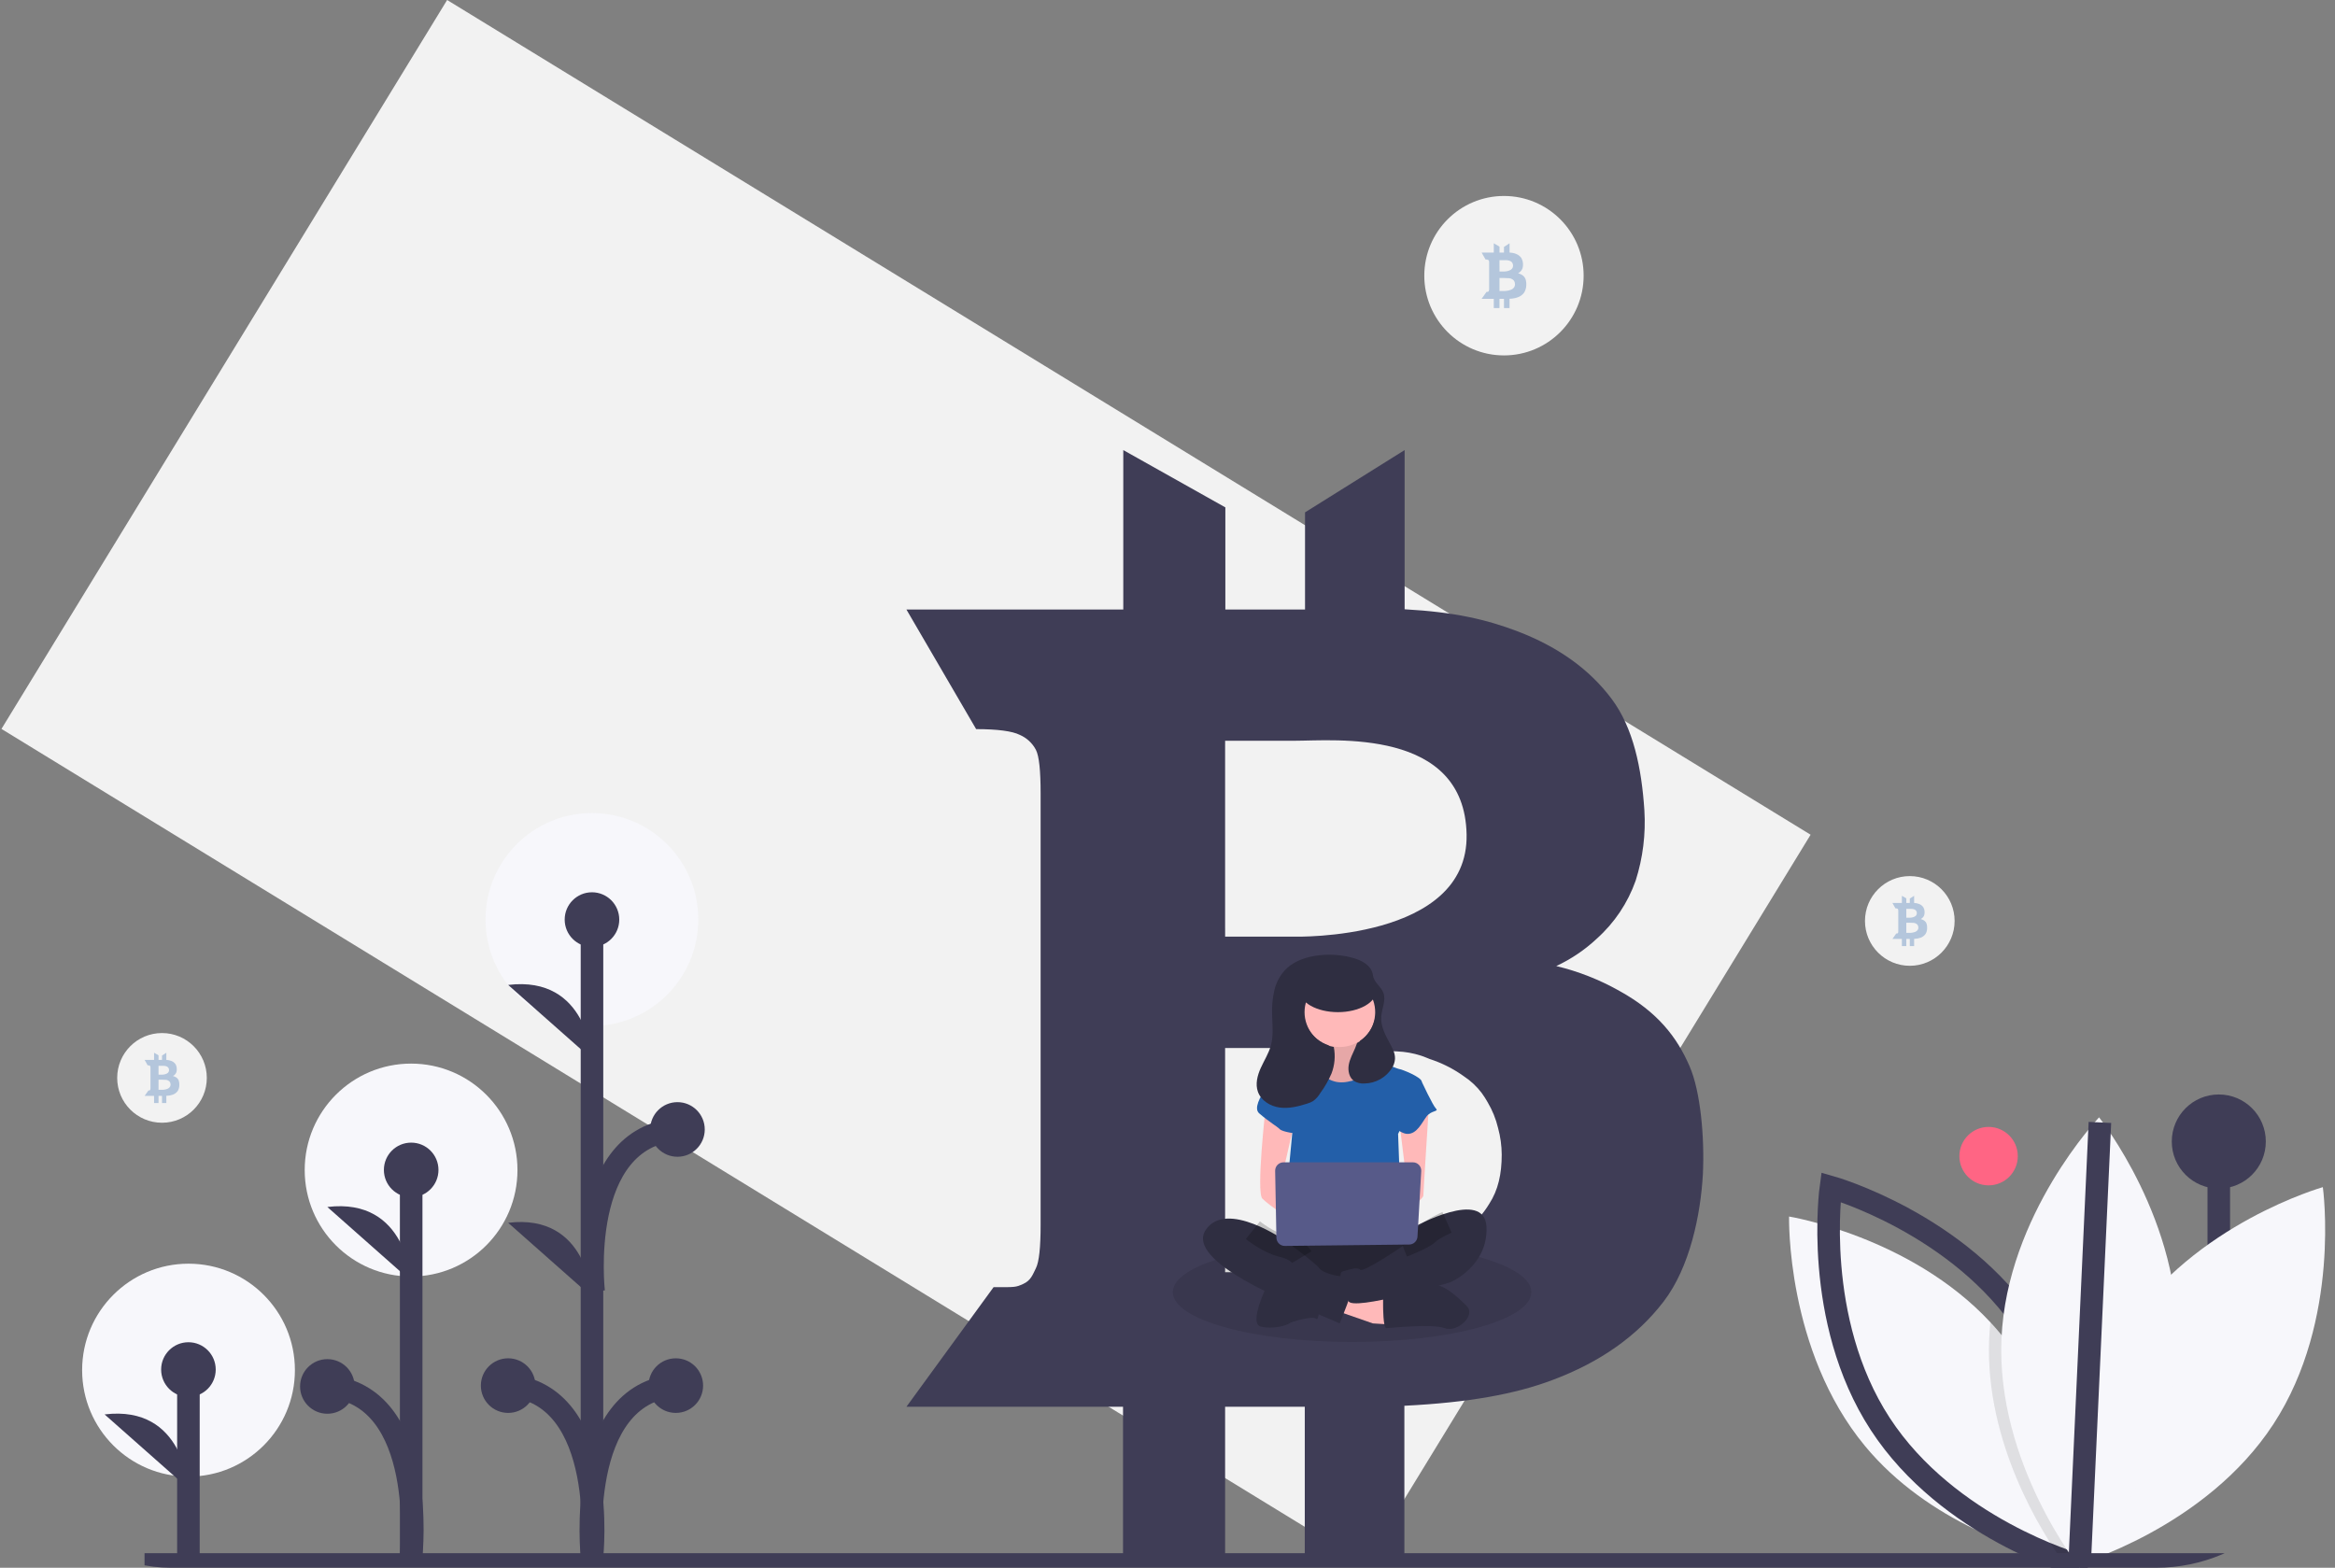<svg width="207" height="139" viewBox="0 0 207 139" fill="none" xmlns="http://www.w3.org/2000/svg">
<rect x="0" y="0" width="207" height="139" fill="#808080" stroke="none"/>
<g clip-path="url(#clip0_763_3813)">
<path d="M133.328 31.512C137.228 31.512 140.391 28.347 140.391 24.443C140.391 20.54 137.228 17.375 133.328 17.375C129.427 17.375 126.265 20.54 126.265 24.443C126.265 28.347 129.427 31.512 133.328 31.512Z" fill="#F2F2F2"/>
<path d="M160.511 74.008L39.639 0L0.129 64.627L121.001 138.635L160.511 74.008Z" fill="#F2F2F2"/>
<path d="M149.771 94.508C148.667 91.968 146.968 89.737 143.569 87.859C141.812 86.865 139.925 86.122 137.963 85.651C139.283 85.037 140.497 84.216 141.56 83.221C143.123 81.823 144.307 80.053 145.004 78.074C145.644 76.064 145.906 73.951 145.776 71.845C145.533 68.134 144.805 64.534 142.863 61.95C140.92 59.365 138.183 57.377 134.564 55.986C131.783 54.925 128.935 54.263 124.521 54.02V39.905L115.692 45.427V54.042H108.629V44.986L99.58 39.905V54.042H80.356L86.536 64.644C88.445 64.647 89.738 64.823 90.398 65.152C91.014 65.416 91.521 65.884 91.833 66.478C92.12 67.03 92.252 68.333 92.252 70.343V108.601C92.252 110.588 92.12 111.87 91.833 112.444C91.546 113.018 91.391 113.526 90.707 113.836C90.023 114.145 90.001 114.123 88.103 114.123H88.081L80.356 124.725H99.558V138.862H108.607V124.725H115.67V138.862H124.499V124.637C130.238 124.35 134.321 123.599 137.609 122.362C141.869 120.771 145.136 118.452 147.476 115.404C149.815 112.356 150.764 107.695 150.963 104.094C151.117 100.892 150.764 96.761 149.771 94.508ZM108.607 65.97H108.609V65.676H114.781C118.253 65.676 129.823 64.519 130.015 73.975C130.209 83.431 114.781 83.044 114.781 83.044H108.609V82.315H108.607V65.97ZM108.607 92.918H115.67C117.105 92.918 122.04 93.136 123.837 93.218C124.569 93.245 125.294 93.374 125.991 93.602C126.245 93.689 126.485 93.786 126.746 93.894C127.834 94.246 128.861 94.766 129.789 95.436C130.395 95.836 130.927 96.336 131.363 96.916C131.552 97.177 131.726 97.449 131.884 97.731C132.302 98.439 132.612 99.204 132.804 100.004C133.015 100.776 133.124 101.572 133.129 102.372C133.129 104.092 132.811 105.517 132.028 106.723C130.966 108.503 129.224 109.765 127.264 110.655C122.197 112.961 115.67 112.797 115.67 112.797H108.607V92.918Z" fill="#3F3D56"/>
<path opacity="0.3" d="M135.239 24.74C135.172 24.575 135.049 24.438 134.891 24.354C134.793 24.297 134.687 24.254 134.577 24.226C134.651 24.19 134.72 24.143 134.779 24.085C134.867 24.003 134.933 23.901 134.972 23.787C135.008 23.669 135.022 23.547 135.015 23.425C135.014 23.222 134.958 23.023 134.852 22.851C134.733 22.693 134.572 22.573 134.387 22.505C134.207 22.435 134.016 22.396 133.824 22.39V21.571L133.329 21.892V22.392H132.933V21.866L132.425 21.571V22.392H131.348L131.694 23.007C131.768 23.002 131.841 23.012 131.911 23.037C131.945 23.052 131.974 23.079 131.991 23.113C132.012 23.186 132.02 23.262 132.015 23.338V25.558C132.02 25.633 132.012 25.709 131.991 25.781C131.975 25.814 131.966 25.844 131.928 25.862C131.89 25.88 131.888 25.878 131.782 25.878H131.781L131.348 26.494H132.424V27.314H132.931V26.494H133.327V27.314H133.822V26.489C134.073 26.484 134.321 26.44 134.557 26.357C134.777 26.278 134.969 26.138 135.11 25.953C135.234 25.756 135.301 25.529 135.306 25.297C135.319 25.109 135.296 24.92 135.239 24.74ZM132.931 23.084L132.932 23.067H133.278C133.472 23.067 134.121 23 134.132 23.549C134.142 24.097 133.278 24.075 133.278 24.075H132.932V24.033L132.931 23.084ZM132.931 24.648H133.327C133.408 24.648 133.684 24.661 133.785 24.665C133.826 24.667 133.867 24.674 133.906 24.688C133.92 24.693 133.934 24.698 133.948 24.705C134.01 24.725 134.067 24.755 134.119 24.794C134.153 24.817 134.183 24.846 134.207 24.88C134.245 24.934 134.272 24.995 134.288 25.059C134.3 25.104 134.306 25.15 134.306 25.197C134.31 25.285 134.289 25.373 134.244 25.449C134.181 25.551 134.088 25.63 133.977 25.677C133.771 25.762 133.55 25.804 133.327 25.802H132.931V24.648Z" fill="#235FA9"/>
<path d="M176.29 105.096C177.72 105.096 178.879 103.936 178.879 102.505C178.879 101.074 177.72 99.914 176.29 99.914C174.86 99.914 173.701 101.074 173.701 102.505C173.701 103.936 174.86 105.096 176.29 105.096Z" fill="#FF6584"/>
<path d="M196.699 130.707V101.208" stroke="#3F3D56" stroke-width="2" stroke-miterlimit="10"/>
<path d="M196.699 105.38C199.001 105.38 200.867 103.513 200.867 101.209C200.867 98.905 199.001 97.037 196.699 97.037C194.397 97.037 192.53 98.905 192.53 101.209C192.53 103.513 194.397 105.38 196.699 105.38Z" fill="#3F3D56"/>
<path d="M188.489 117.725C182.468 126.965 184.118 138.718 184.118 138.718C184.118 138.718 195.53 135.489 201.551 126.248C207.572 117.008 205.922 105.255 205.922 105.255C205.922 105.255 194.51 108.484 188.489 117.725Z" fill="#F7F7FB"/>
<path d="M184.086 138.611C184.086 138.611 183.939 138.588 183.67 138.533C183.454 138.489 183.158 138.427 182.796 138.341C179.562 137.578 170.964 134.998 165.343 128.216C158.307 119.724 158.603 107.859 158.603 107.859C158.603 107.859 169.361 109.609 176.45 117.235C176.757 117.563 177.056 117.902 177.347 118.254C183.468 125.643 184.039 135.585 184.084 138.043C184.091 138.411 184.086 138.611 184.086 138.611Z" fill="#F7F7FB"/>
<path d="M179.746 117.725C185.767 126.965 184.117 138.718 184.117 138.718C184.117 138.718 172.706 135.489 166.684 126.248C160.663 117.008 162.313 105.255 162.313 105.255C162.313 105.255 173.725 108.484 179.746 117.725Z" stroke="#3F3D56" stroke-width="2" stroke-miterlimit="10"/>
<path opacity="0.1" d="M184.085 138.043C183.925 138.235 183.785 138.399 183.67 138.533C183.414 138.825 183.269 138.978 183.269 138.978C183.269 138.978 183.093 138.756 182.797 138.341C181.17 136.072 175.939 128.004 176.342 118.685C176.364 118.197 176.4 117.713 176.45 117.235C176.757 117.563 177.056 117.903 177.347 118.254C183.469 125.643 184.039 135.585 184.085 138.043Z" fill="black"/>
<path d="M193.012 119.359C192.536 130.381 184.361 138.978 184.361 138.978C184.361 138.978 176.957 129.707 177.433 118.686C177.909 107.664 186.084 99.066 186.084 99.066C186.084 99.066 193.488 108.338 193.012 119.359Z" fill="#F7F7FB"/>
<path d="M184.361 138.666L186.159 99.516" stroke="#3F3D56" stroke-width="2" stroke-miterlimit="10"/>
<path d="M12.813 138.709H199.545" stroke="#3F3D56" stroke-width="2" stroke-miterlimit="10"/>
<path d="M52.473 90.964C57.682 90.964 61.904 86.738 61.904 81.525C61.904 76.313 57.682 72.087 52.473 72.087C47.264 72.087 43.042 76.313 43.042 81.525C43.042 86.738 47.264 90.964 52.473 90.964Z" fill="#F7F7FB"/>
<path d="M36.443 113.177C41.652 113.177 45.874 108.951 45.874 103.738C45.874 98.525 41.652 94.3 36.443 94.3C31.234 94.3 27.012 98.525 27.012 103.738C27.012 108.951 31.234 113.177 36.443 113.177Z" fill="#F7F7FB"/>
<path d="M16.712 130.917C21.921 130.917 26.144 126.691 26.144 121.478C26.144 116.266 21.921 112.04 16.712 112.04C11.504 112.04 7.281 116.266 7.281 121.478C7.281 126.691 11.504 130.917 16.712 130.917Z" fill="#F7F7FB"/>
<path d="M16.704 138.547V121.426" stroke="#3F3D56" stroke-width="2" stroke-miterlimit="10"/>
<path d="M16.704 123.847C18.041 123.847 19.124 122.763 19.124 121.426C19.124 120.089 18.041 119.005 16.704 119.005C15.368 119.005 14.285 120.089 14.285 121.426C14.285 122.763 15.368 123.847 16.704 123.847Z" fill="#3F3D56"/>
<path d="M16.704 131.978C16.704 131.978 16.358 124.539 9.273 125.404L16.704 131.978Z" fill="#3F3D56"/>
<path d="M52.48 138.667V81.56" stroke="#3F3D56" stroke-width="2" stroke-miterlimit="10"/>
<path d="M52.479 83.954C53.815 83.954 54.898 82.87 54.898 81.532C54.898 80.195 53.815 79.111 52.479 79.111C51.143 79.111 50.06 80.195 50.06 81.532C50.06 82.87 51.143 83.954 52.479 83.954Z" fill="#3F3D56"/>
<path d="M45.048 125.271C46.384 125.271 47.468 124.187 47.468 122.85C47.468 121.513 46.384 120.429 45.048 120.429C43.712 120.429 42.629 121.513 42.629 122.85C42.629 124.187 43.712 125.271 45.048 125.271Z" fill="#3F3D56"/>
<path d="M52.48 93.9C52.48 93.9 52.134 86.461 45.049 87.326L52.48 93.9Z" fill="#3F3D56"/>
<path d="M52.48 114.989C52.48 114.989 52.134 107.55 45.049 108.415L52.48 114.989Z" fill="#3F3D56"/>
<path d="M52.48 138.001C52.48 138.001 54.035 123.541 45.049 122.85" stroke="#3F3D56" stroke-width="2" stroke-miterlimit="10"/>
<path d="M59.91 125.271C61.247 125.271 62.33 124.187 62.33 122.85C62.33 121.513 61.247 120.429 59.91 120.429C58.574 120.429 57.491 121.513 57.491 122.85C57.491 124.187 58.574 125.271 59.91 125.271Z" fill="#3F3D56"/>
<path d="M52.48 138.001C52.48 138.001 50.925 123.541 59.91 122.85" stroke="#3F3D56" stroke-width="2" stroke-miterlimit="10"/>
<path d="M60.058 102.56C61.394 102.56 62.477 101.476 62.477 100.139C62.477 98.802 61.394 97.718 60.058 97.718C58.722 97.718 57.639 98.802 57.639 100.139C57.639 101.476 58.722 102.56 60.058 102.56Z" fill="#3F3D56"/>
<path d="M52.627 114.519C52.627 114.519 51.072 100.83 60.058 100.139" stroke="#3F3D56" stroke-width="2" stroke-miterlimit="10"/>
<path d="M36.451 138.586V103.728" stroke="#3F3D56" stroke-width="2" stroke-miterlimit="10"/>
<path d="M36.452 106.149C37.788 106.149 38.871 105.065 38.871 103.728C38.871 102.391 37.788 101.307 36.452 101.307C35.115 101.307 34.032 102.391 34.032 103.728C34.032 105.065 35.115 106.149 36.452 106.149Z" fill="#3F3D56"/>
<path d="M36.451 113.588C36.451 113.588 36.106 106.149 29.02 107.013L36.451 113.588Z" fill="#3F3D56"/>
<path d="M36.451 137.921C36.451 137.921 38.006 123.616 29.02 122.924" stroke="#3F3D56" stroke-width="2" stroke-miterlimit="10"/>
<path d="M29.021 125.345C30.357 125.345 31.44 124.261 31.44 122.924C31.44 121.587 30.357 120.503 29.021 120.503C27.685 120.503 26.602 121.587 26.602 122.924C26.602 124.261 27.685 125.345 29.021 125.345Z" fill="#3F3D56"/>
<path d="M169.305 85.628C171.499 85.628 173.278 83.848 173.278 81.652C173.278 79.456 171.499 77.676 169.305 77.676C167.111 77.676 165.332 79.456 165.332 81.652C165.332 83.848 167.111 85.628 169.305 85.628Z" fill="#F2F2F2"/>
<path opacity="0.1" d="M127.265 110.655C122.197 112.961 115.67 112.797 115.67 112.797H108.607V111.448C111.486 110.644 115.465 110.147 119.864 110.147C122.34 110.138 124.813 110.308 127.265 110.655Z" fill="black"/>
<path opacity="0.1" d="M135.756 114.564C135.756 117.005 128.64 118.982 119.864 118.982C111.089 118.982 103.973 117.005 103.973 114.564C103.973 113.347 105.743 112.245 108.608 111.447V112.797H115.671C115.671 112.797 122.197 112.96 127.265 110.654C132.313 111.392 135.756 112.865 135.756 114.564Z" fill="black"/>
<path d="M121.893 87.058H115.132V93.837H121.893V87.058Z" fill="#2F2E41"/>
<path d="M117.647 91.851C117.647 91.851 118.206 93.811 117.227 93.951C116.619 94.046 116.043 94.286 115.548 94.651L117.367 97.032H120.725L122.824 94.931C122.824 94.931 120.025 92.831 120.585 91.571C121.145 90.311 117.647 91.851 117.647 91.851Z" fill="#FFB9B9"/>
<path opacity="0.1" d="M117.647 91.851C117.647 91.851 118.206 93.811 117.227 93.951C116.619 94.046 116.043 94.286 115.548 94.651L117.367 97.032H120.725L122.824 94.931C122.824 94.931 120.025 92.831 120.585 91.571C121.145 90.311 117.647 91.851 117.647 91.851Z" fill="black"/>
<path d="M118.486 116.215L121.705 117.335L123.943 117.475L123.803 115.515L119.186 114.148L118.486 116.215Z" fill="#FFB9B9"/>
<path d="M122.613 115.796C122.613 115.796 122.613 117.756 122.893 117.756C123.173 117.756 126.951 117.336 128.07 117.756C129.19 118.176 130.869 116.636 130.029 115.796C129.19 114.956 127.82 113.695 126.966 113.975C126.111 114.255 122.613 114.956 122.613 114.956L122.613 115.796Z" fill="#2F2E41"/>
<path d="M112.329 113.976C112.329 113.976 110.65 117.336 111.77 117.616C112.889 117.896 114.148 117.476 114.288 117.336C114.428 117.196 116.387 116.636 116.667 116.916C116.947 117.196 116.947 115.796 116.947 115.796L112.329 113.976Z" fill="#2F2E41"/>
<path d="M113.729 109.354C113.729 109.354 111.071 112.995 113.03 113.975C114.989 114.956 124.363 114.956 125.063 113.975C125.762 112.995 126.042 109.915 125.063 109.635C124.083 109.354 113.729 109.354 113.729 109.354Z" fill="#2F2E41"/>
<path opacity="0.2" d="M113.729 109.354C113.729 109.354 111.071 112.995 113.03 113.975C114.989 114.956 124.363 114.956 125.063 113.975C125.762 112.995 126.042 109.915 125.063 109.635C124.083 109.354 113.729 109.354 113.729 109.354Z" fill="black"/>
<path d="M118.766 92.831C120.543 92.831 121.984 91.389 121.984 89.61C121.984 87.832 120.543 86.39 118.766 86.39C116.989 86.39 115.548 87.832 115.548 89.61C115.548 91.389 116.989 92.831 118.766 92.831Z" fill="#FFB9B9"/>
<path d="M113.729 94.652L116.527 94.092C116.527 94.092 117.227 96.332 119.465 95.912C121.704 95.492 122.264 94.092 122.264 94.092C122.264 94.092 123.943 94.792 124.083 94.792C124.222 94.792 126.041 95.492 126.041 95.912C126.041 96.332 123.943 100.533 123.943 100.533L124.222 108.094L113.868 107.814L114.568 100.393L113.729 94.652Z" fill="#235FA9"/>
<path d="M112.19 98.292C112.19 98.292 111.35 105.713 111.91 106.273C112.47 106.834 114.709 108.374 114.709 108.374V106.694L113.589 104.593L114.709 99.692L112.19 98.292Z" fill="#FFB9B9"/>
<path d="M126.671 98.082C126.671 98.082 126.181 105.713 126.181 105.994C126.181 106.274 124.922 107.254 124.502 107.254C124.083 107.254 123.803 106.554 123.803 106.554L124.782 105.433L124.083 99.692L126.671 98.082Z" fill="#FFB9B9"/>
<path d="M125.342 108.794C125.342 108.794 131.638 105.293 131.778 108.794C131.918 112.295 128.56 113.695 128.56 113.695C128.56 113.695 119.885 116.298 119.535 115.347C119.185 114.395 118.486 112.855 119.046 112.715C119.605 112.575 120.305 112.295 120.585 112.575C120.865 112.855 124.362 110.474 124.362 110.474L125.342 108.794Z" fill="#2F2E41"/>
<path opacity="0.2" d="M128.28 108.374C128.28 108.374 127.021 108.934 126.601 109.354C126.181 109.774 124.362 110.474 124.362 110.474" stroke="black" stroke-width="2" stroke-miterlimit="10"/>
<path d="M114.568 94.931L113.729 94.651C113.729 94.651 110.65 97.872 111.63 98.712C112.609 99.552 113.169 99.832 113.449 100.112C113.729 100.392 115.128 100.532 115.128 100.532L114.568 94.931Z" fill="#235FA9"/>
<path d="M124.782 95.632L126.041 95.912C126.041 95.912 127.021 98.012 127.301 98.292C127.58 98.572 126.881 98.432 126.461 98.993C126.041 99.553 125.622 100.533 124.782 100.533C123.943 100.533 122.823 99.132 122.823 99.132L124.782 95.632Z" fill="#235FA9"/>
<path d="M114.009 110.054C114.009 110.054 108.692 106.274 106.873 109.074C105.054 111.875 114.708 115.655 116.107 116.215C117.507 116.776 118.766 117.336 118.766 117.336C118.766 117.336 120.025 114.255 120.025 113.695C120.025 113.135 119.046 113.135 118.766 113.135C118.486 113.135 117.227 112.855 116.947 112.435C116.667 112.015 114.009 110.054 114.009 110.054Z" fill="#2F2E41"/>
<path opacity="0.2" d="M111.07 109.074C111.07 109.074 112.47 110.194 113.729 110.474C114.988 110.755 115.408 111.455 115.408 111.455" stroke="black" stroke-width="2" stroke-miterlimit="10"/>
<path d="M113.043 103.809L113.155 109.738C113.159 109.934 113.239 110.12 113.38 110.256C113.52 110.393 113.709 110.468 113.905 110.466L124.929 110.342C125.117 110.34 125.297 110.266 125.433 110.137C125.569 110.007 125.651 109.83 125.661 109.642L125.996 103.838C126.002 103.737 125.987 103.636 125.953 103.541C125.918 103.446 125.864 103.359 125.795 103.285C125.726 103.212 125.642 103.153 125.549 103.113C125.457 103.073 125.357 103.053 125.256 103.053H113.785C113.686 103.053 113.588 103.072 113.498 103.111C113.407 103.149 113.324 103.205 113.255 103.275C113.186 103.345 113.132 103.429 113.095 103.521C113.059 103.612 113.041 103.71 113.043 103.809Z" fill="#575A89"/>
<path d="M111.768 94.687C112.068 94.023 112.472 93.401 112.664 92.699C112.895 91.858 112.805 90.967 112.777 90.095C112.734 89.324 112.799 88.55 112.973 87.797C113.148 87.041 113.543 86.353 114.107 85.82C115.574 84.51 118.257 84.416 120.048 84.961C120.754 85.176 121.506 85.585 121.681 86.303C121.707 86.411 121.719 86.523 121.748 86.63C121.895 87.164 122.441 87.502 122.638 88.02C122.893 88.689 122.5 89.417 122.448 90.132C122.389 90.966 122.798 91.754 123.202 92.486C123.442 92.921 123.692 93.385 123.668 93.882C123.648 94.153 123.566 94.416 123.427 94.651C123.17 95.076 122.809 95.428 122.378 95.675C121.947 95.922 121.461 96.056 120.965 96.063C120.642 96.089 120.319 96.013 120.042 95.846C119.605 95.544 119.477 94.938 119.568 94.415C119.659 93.892 119.925 93.419 120.133 92.93C120.196 92.781 120.254 92.628 120.307 92.474C120.952 92.114 121.448 91.537 121.71 90.847C121.971 90.155 121.979 89.394 121.734 88.697C121.489 88.001 121.006 87.413 120.369 87.038C119.733 86.663 118.985 86.525 118.257 86.649C117.529 86.772 116.869 87.149 116.392 87.713C115.915 88.277 115.652 88.991 115.65 89.73C115.648 90.469 115.907 91.185 116.381 91.751C116.856 92.317 117.515 92.698 118.242 92.825C118.398 93.615 118.327 94.434 118.036 95.185C117.772 95.796 117.44 96.376 117.046 96.913C116.885 97.188 116.671 97.428 116.415 97.619C116.247 97.719 116.066 97.796 115.878 97.849C115.087 98.103 114.255 98.308 113.433 98.194C112.611 98.079 111.796 97.583 111.516 96.801C111.271 96.116 111.468 95.35 111.768 94.687Z" fill="#2F2E41"/>
<path d="M118.61 89.739C120.496 89.739 122.025 88.872 122.025 87.802C122.025 86.732 120.496 85.865 118.61 85.865C116.723 85.865 115.194 86.732 115.194 87.802C115.194 88.872 116.723 89.739 118.61 89.739Z" fill="#2F2E41"/>
<path opacity="0.3" d="M170.789 81.883C170.737 81.755 170.642 81.648 170.519 81.584C170.443 81.539 170.361 81.505 170.275 81.484C170.333 81.456 170.386 81.419 170.432 81.374C170.5 81.311 170.552 81.231 170.582 81.142C170.61 81.051 170.621 80.956 170.615 80.861C170.615 80.704 170.571 80.549 170.489 80.415C170.396 80.292 170.271 80.199 170.127 80.146C169.987 80.092 169.839 80.062 169.69 80.057V79.421L169.305 79.67V80.058H168.997V79.65L168.603 79.421V80.058H167.766L168.035 80.537C168.092 80.533 168.149 80.54 168.203 80.559C168.23 80.572 168.252 80.593 168.266 80.619C168.282 80.676 168.288 80.735 168.284 80.794V82.519C168.288 82.577 168.282 82.636 168.266 82.692C168.253 82.718 168.246 82.741 168.217 82.755C168.187 82.769 168.186 82.768 168.103 82.768H168.102L167.766 83.246H168.602V83.884H168.996V83.246H169.304V83.884H169.689V83.242C169.883 83.239 170.076 83.204 170.26 83.139C170.43 83.079 170.579 82.969 170.689 82.826C170.785 82.673 170.838 82.496 170.841 82.316C170.852 82.17 170.834 82.023 170.789 81.883ZM168.996 80.596L168.996 80.583H169.265C169.416 80.583 169.921 80.531 169.929 80.957C169.937 81.384 169.265 81.366 169.265 81.366H168.996V81.334L168.996 80.596ZM168.996 81.812H169.304C169.366 81.812 169.581 81.822 169.66 81.825C169.692 81.826 169.723 81.832 169.754 81.843C169.765 81.846 169.775 81.851 169.786 81.856C169.834 81.872 169.879 81.895 169.919 81.925C169.946 81.943 169.969 81.966 169.988 81.992C170.017 82.034 170.038 82.081 170.05 82.131C170.06 82.166 170.064 82.202 170.065 82.238C170.068 82.307 170.051 82.375 170.017 82.434C169.967 82.513 169.895 82.575 169.809 82.612C169.649 82.677 169.477 82.71 169.304 82.708H168.996V81.812Z" fill="#235FA9"/>
<path d="M14.362 99.544C16.556 99.544 18.334 97.764 18.334 95.568C18.334 93.372 16.556 91.592 14.362 91.592C12.167 91.592 10.389 93.372 10.389 95.568C10.389 97.764 12.167 99.544 14.362 99.544Z" fill="#F2F2F2"/>
<path opacity="0.3" d="M15.846 95.799C15.794 95.671 15.698 95.565 15.576 95.499C15.5 95.455 15.418 95.421 15.332 95.4C15.389 95.372 15.442 95.335 15.489 95.29C15.557 95.227 15.608 95.147 15.638 95.058C15.666 94.967 15.678 94.872 15.672 94.777C15.672 94.62 15.628 94.465 15.545 94.331C15.453 94.208 15.328 94.115 15.184 94.062C15.044 94.008 14.896 93.978 14.746 93.973V93.337L14.362 93.586V93.974H14.054V93.566L13.66 93.337V93.974H12.822L13.091 94.453C13.149 94.449 13.206 94.457 13.26 94.475C13.287 94.488 13.309 94.509 13.322 94.535C13.339 94.592 13.345 94.651 13.341 94.71V96.435C13.345 96.493 13.338 96.552 13.322 96.608C13.31 96.634 13.303 96.657 13.273 96.671C13.243 96.685 13.242 96.684 13.16 96.684H13.159L12.822 97.162H13.659V97.8H14.053V97.162H14.361V97.8H14.745V97.158C14.94 97.155 15.133 97.12 15.316 97.055C15.487 96.995 15.636 96.885 15.746 96.742C15.842 96.589 15.895 96.412 15.898 96.232C15.908 96.086 15.891 95.939 15.846 95.799ZM14.053 94.512L14.053 94.499H14.322C14.473 94.499 14.977 94.447 14.986 94.873C14.994 95.3 14.322 95.282 14.322 95.282H14.053V95.249L14.053 94.512ZM14.053 95.728H14.361C14.423 95.728 14.638 95.737 14.716 95.741C14.748 95.742 14.78 95.748 14.81 95.758C14.821 95.762 14.832 95.767 14.843 95.772C14.891 95.788 14.935 95.811 14.976 95.841C15.002 95.859 15.025 95.882 15.044 95.908C15.073 95.95 15.095 95.997 15.107 96.047C15.116 96.082 15.121 96.118 15.121 96.154C15.124 96.223 15.108 96.291 15.073 96.35C15.024 96.429 14.951 96.491 14.866 96.528C14.706 96.593 14.534 96.626 14.361 96.624H14.053L14.053 95.728Z" fill="#235FA9"/>
</g>
<defs>
<clipPath id="clip0_763_3813">
<rect x="0.129" width="206" height="139" rx="15" fill="white"/>
</clipPath>
</defs>
</svg>
